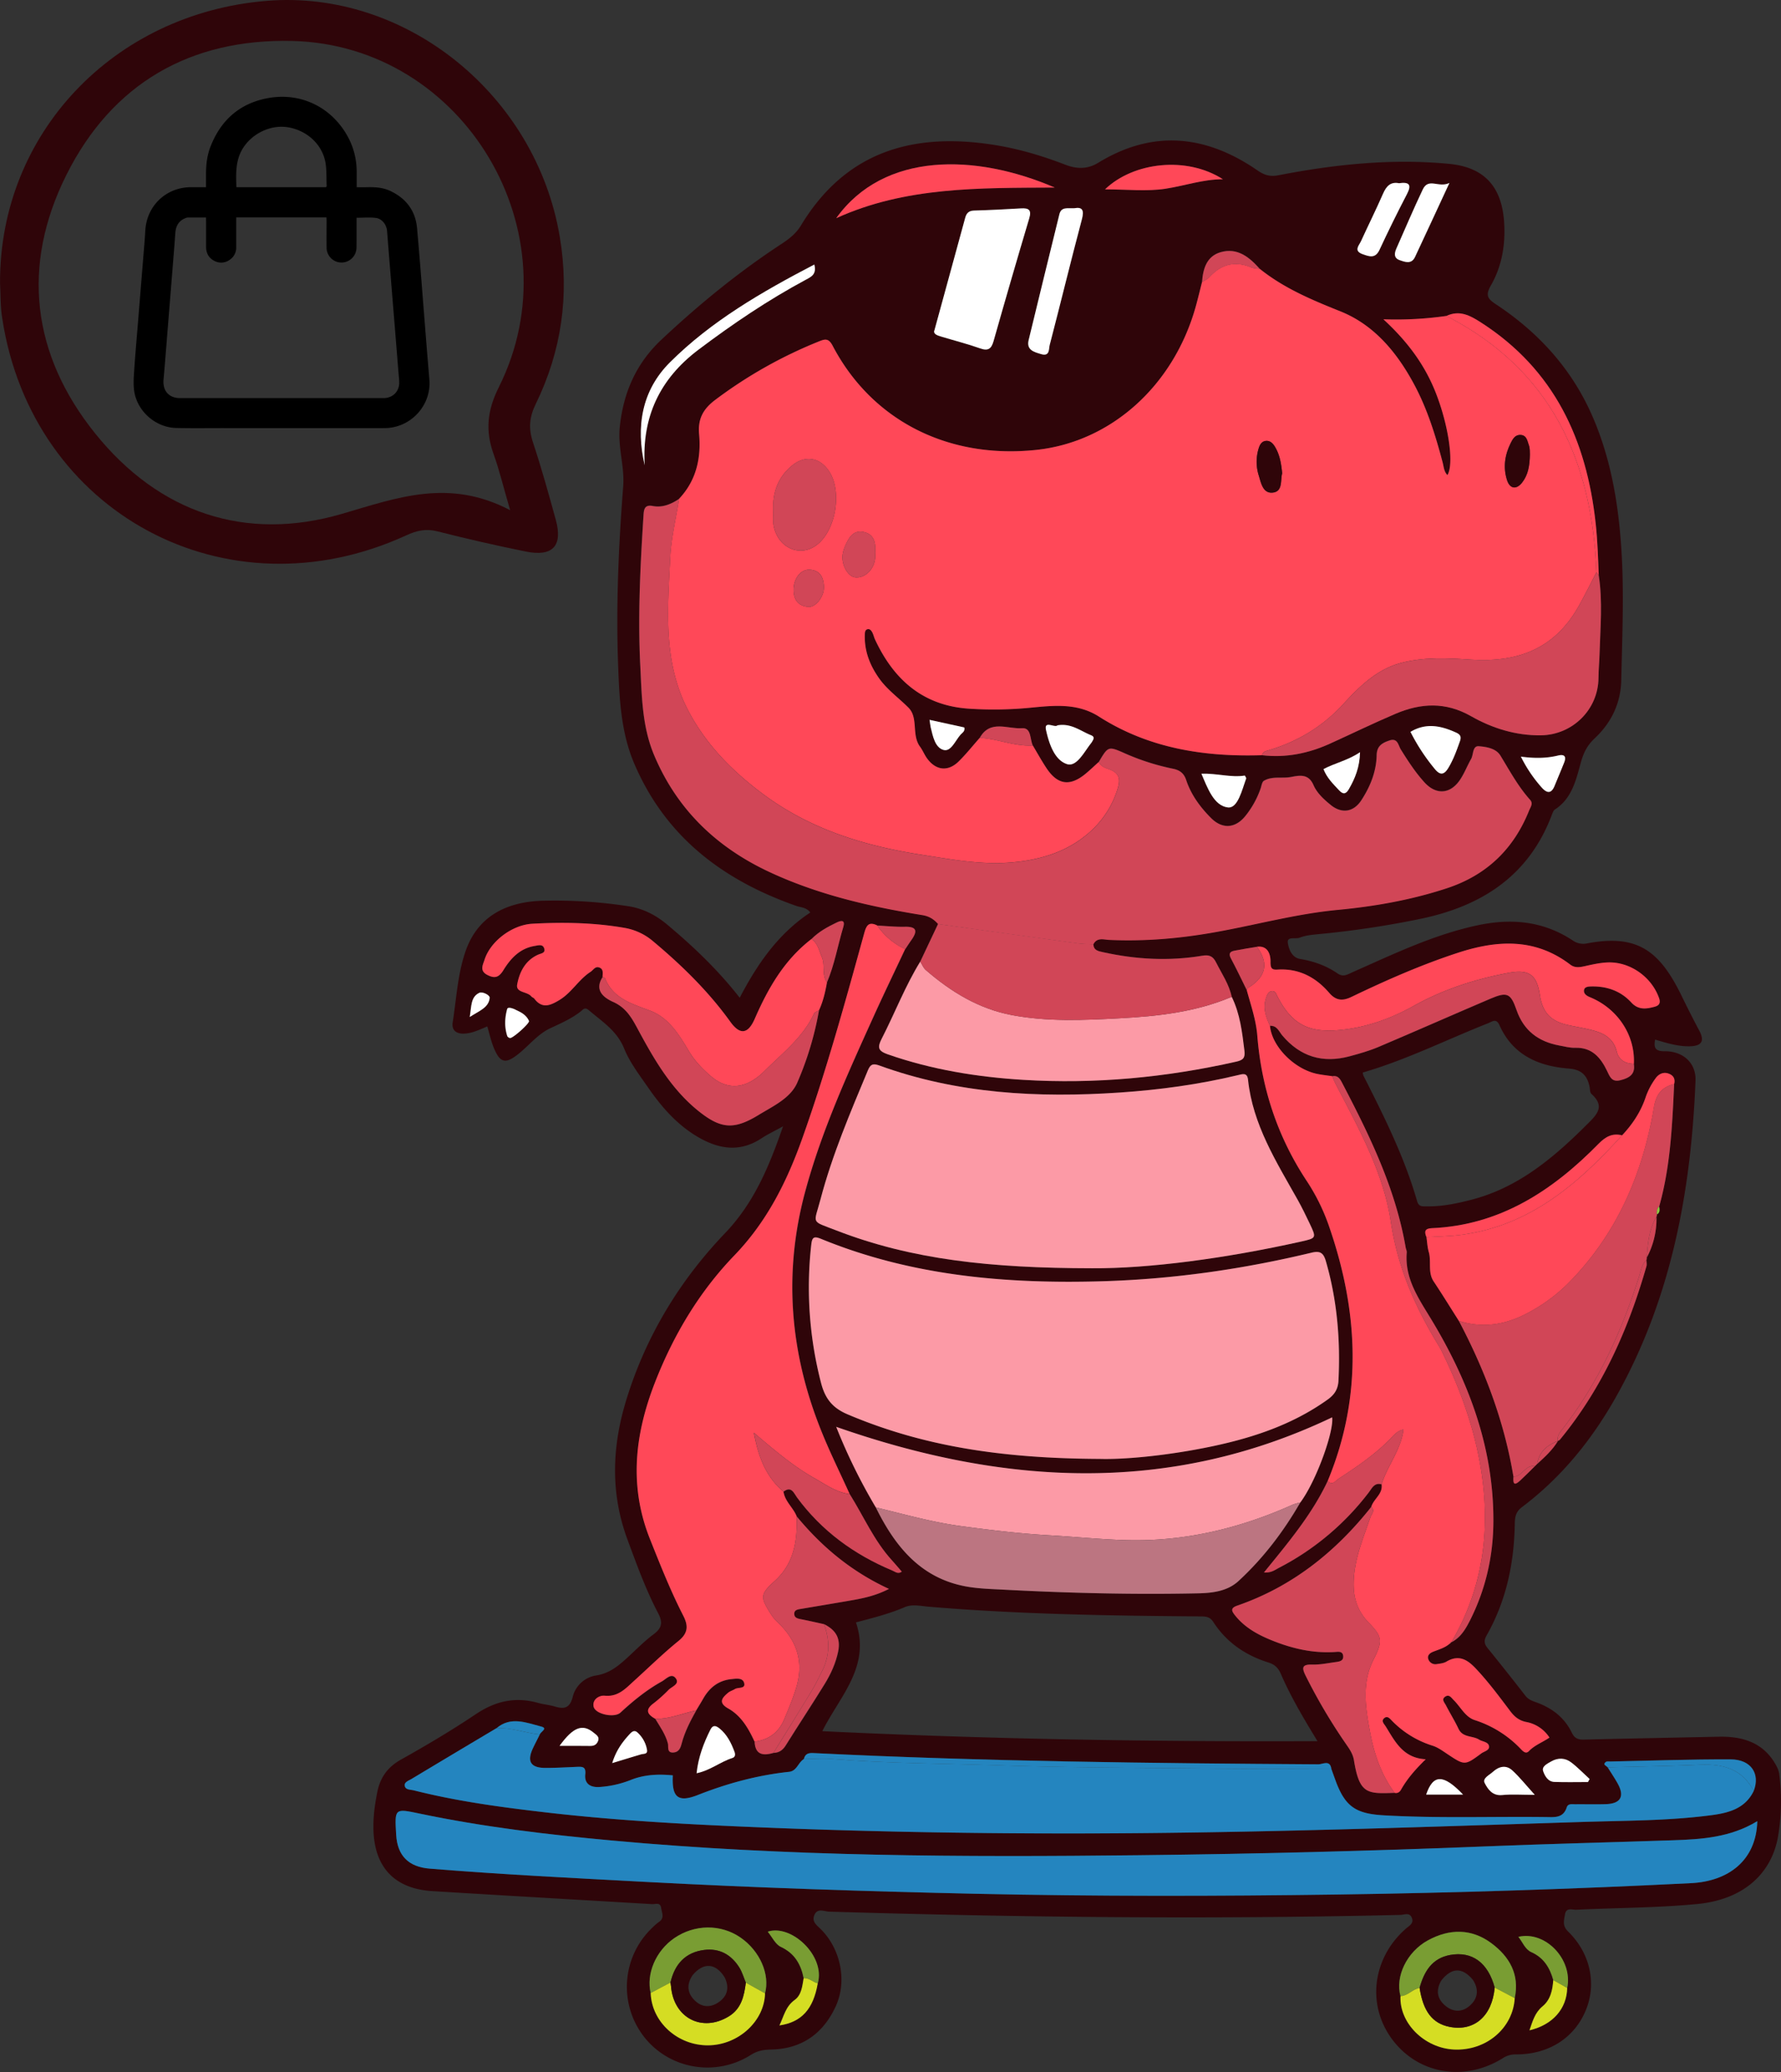 <svg id="Layer_1" data-name="Layer 1" xmlns="http://www.w3.org/2000/svg" viewBox="0 0 1640.19 1907.9"><rect x="0" y="0" width="1640.19" height="1907.9" fill="#333333" stroke="none"/><defs><style>.cls-1{fill:#2f0509;}.cls-2{fill:#ff4858;}.cls-3{fill:#d14657;}.cls-4{fill:#fc9aa6;}.cls-5{fill:#2485bf;}.cls-6{fill:#bc7581;}.cls-7{fill:#fff;}.cls-8{fill:#799d33;}.cls-9{fill:#d5dd23;}.cls-10{fill:#8cc53f;}.cls-11{fill:#72eafe;}</style></defs><path class="cls-1" d="M2391.22,2037.25c-1.4,7.37.05,10.78,8.64,10.71,17.27-.14,29.21,10.93,28.56,27.15-4.06,101.59-22.2,199.8-72.47,289.81-22.31,40-50.58,75.13-87.38,102.83-5.48,4.12-6.49,8.83-6.58,15-.56,36.41-7.82,71.25-26,103.22-2.54,4.49-2.29,7.55.84,11.41q17.68,21.83,34.9,44c2.64,3.41,6.08,4.72,9.72,6,14.56,5.18,26.22,13.95,33,28,2.48,5.14,5.68,6.55,11,6.43,41.4-1,82.8-1.8,124.21-2.66,22.46-.47,41.74,5.42,53.19,26.76a22.42,22.42,0,0,1,2.67,7.56,192.23,192.23,0,0,1-1.24,58.35c-5.85,32-30.1,57.18-74.54,61.41-36.89,3.5-74.12,3.45-111.19,5.23-3.65.17-9.24-2.45-10.33,4.32-.89,5.54-2.7,10.29,2.9,15.78,20.75,20.32,26.41,48.59,16,73.1-10.76,25.33-34.58,40.26-64.46,40a21,21,0,0,0-11.91,3.6c-35.18,21.84-77.61,14.57-101.47-17.16s-18.58-75,12.37-102.18c3.16-2.78,7.74-4.88,5.45-10.22-2.15-5-6.87-2.57-10.33-2.48-175.47,4.19-350.91,2.28-526.32-3-4.45-.13-10.54-3.56-13.41,2.91s2.28,9.68,6.12,13.55c18,18.22,24.08,47.37,13.54,70.52-11.49,25.22-31.26,39.4-59.5,40-6.75.15-12.55,1-18.58,4.83-32.64,20.79-75.57,13.2-98.81-16.92a74.94,74.94,0,0,1,7.9-100.11,49.13,49.13,0,0,1,6.19-5.37c5.38-3.62,2.52-8.38,1.95-12.76-.73-5.62-5.3-3.37-8.32-3.56-67.47-4-135-7.85-202.41-12-35.11-2.18-53.66-22.27-54.26-57.59-.2-11.39,1.34-22.55,3.58-33.67,2.67-13.31,9.41-22.9,21.75-29.81,23.45-13.14,46.66-26.88,69-41.87,18.16-12.21,36.7-16.26,57.63-10.27,4.86,1.38,10,1.72,14.85,3.18,8.68,2.62,14,1.84,16.72-8.79a26.38,26.38,0,0,1,21.4-19.72c12.61-1.9,21-9.14,29.56-17,7.75-7.14,15.2-14.73,23.6-21,7.67-5.74,8.58-10.89,4.09-19.42-11.41-21.74-19.73-44.83-28.26-67.87-16-43.29-14.15-86.31-.7-129.57,18-58,48.91-108.85,90.61-152.43,26.59-27.79,40.49-61.06,53.41-98.38-8,4.42-14.2,7.33-19.85,11.05-20.74,13.66-40.71,9.68-60.33-2.29-18.38-11.22-32.15-27.2-44.2-44.64-8-11.54-16.82-23-22-35.83-6.65-16.4-20.3-24.74-32.51-35.22-3.86-3.33-5.39-.43-7.64,1.31-8.42,6.51-18,10.75-27.6,15.19-11.77,5.45-19.82,16.06-29.86,24-11.41,9-16.46,8.34-22.23-5.45-2.68-6.39-4.13-13.3-6.17-20.08-7,2.88-13.62,6.27-21.26,6.61-7.37.32-11.72-3.2-10.59-10.36,3.54-22.52,4.69-46.06,12.43-67.11,11.59-31.51,38.41-44.24,71.35-44.91a444.19,444.19,0,0,1,78.25,5.12c13.3,2.09,25.1,8.11,35.53,16.87,24,20.12,46.59,41.54,66.77,67.36,16.28-31.18,35.42-58.94,65-78.48-3.5-4.78-8.55-4.61-12.61-6-67.37-23.53-120.37-63.28-149.35-130.74-12.48-29-13.83-59.89-15-90.62-2.09-55.1.42-110.13,4.65-165.09,1.4-18.3-5.08-36-3.14-54.67,3.29-31.66,15.06-58.51,38.36-80.37,34.52-32.39,71-62.23,110.66-88.21,6.92-4.53,13.39-9.59,17.72-16.77,41.94-69.53,105.37-86.54,180.82-73.88,21.55,3.61,42.4,9.94,62.78,17.78,10.39,4,20.26,4.34,30.22-1.76,50.42-30.87,99.35-25.68,146.71,7,6.18,4.26,11.47,6,19.21,4.49,51.95-10.08,104.36-15.59,157.28-10.52,32.26,3.09,48.36,20.81,50.63,53.29,1.44,20.71-1.93,40.89-12.2,58.72-5.59,9.71-2.25,12.67,5,17.51,39,25.82,69.45,59.29,88.31,102.35,16.94,38.64,24,79.66,26.8,121.55,2.75,40.64.86,81.24,0,121.87-.46,21.57-9.27,39.44-24.58,53.79-7,6.53-10.33,13.63-12.77,22.57-4.38,16-8.2,32.76-23.75,42.84-1.42.92-2.16,3.14-2.83,4.91-20.87,55.45-63.52,83.46-119.3,95.43a857.54,857.54,0,0,1-94.69,14.35c-6.18.62-12.63,1.12-18.29,3.36-3.77,1.49-11.81-1.55-10.87,4.79.86,5.74,3.72,13.54,11.36,14.8,12.47,2.06,24,6.15,34.35,13.28,5.44,3.76,9.35.92,13.91-1.1,37.67-16.66,74.79-34.67,115.54-43.27,31.13-6.58,60.46-3.75,87.44,14.19a16.6,16.6,0,0,0,13.23,2.49c45.35-8.43,66.18,5.93,86.79,48.3q7.9,16.25,16.34,32.16c5,9.45,2.25,14-8.33,14.33C2412.42,2043.73,2402,2040.41,2391.22,2037.25Zm-89.5,369.56-.21.07a6.87,6.87,0,0,0,2-1.16c38.83-47.14,63.11-101.56,79.76-159.77.51-1.78,0-3.84,0-5.77a4.85,4.85,0,0,0,.23-2.07,75.71,75.71,0,0,0,9-37.72,4.35,4.35,0,0,0,.39-2.13c3.06-1.76,2.58-4.54,2.1-7.32,10.4-36.88,12-74.83,13.79-112.77,1.32-5.18-1.15-8.42-5.77-9.83s-8.74.93-11.26,4.45a65,65,0,0,0-9.18,17.41c-4.44,13.38-12.09,24.94-21.74,35.19-9-2.22-15.23,1.23-21.78,7.9-42.33,43.1-90.66,74.89-153.48,77.6-6.58.28-7,3.27-4.92,8.25.68,4.59.87,9.33,2.16,13.75,2.57,8.88-1.11,18.65,4.53,27.11,7.94,11.92,15.44,24.13,23.14,36.22,23.93,45.3,41.86,92.71,50.29,143.45-.27,4.86-.32,9.59,6,3.79,4.71-4.32,9.16-8.9,13.73-13.37l2.15-2.14C2289.7,2421.55,2296.76,2415.13,2301.72,2406.81Zm-4.3,496.43c-.66,9.16-2.5,18.14-9.89,24.22-7.07,5.83-9.1,13.6-12,22.06,21.43-5,34.41-20,34.74-39,5.41-26-19.85-52.93-45-47.08,4,5,6.12,11.47,12,14.12C2288.68,2882.66,2294.28,2891.88,2297.42,2903.24Zm-690.35-1.75c-1.25,7.32-2,15.55-8.22,20-8.38,6-10,14.95-14.08,23.49,20.44-3,31.24-15.1,35.31-38.8,7.11-25.07-24.25-54.7-46.11-47.51,4.08,4.94,7,11.63,12.06,14C1598.8,2878.65,1604.53,2888.63,1607.07,2901.49Zm-35.56,14c4.62-17.51-4.67-38.83-22.29-51.18-18.22-12.77-42.66-12.59-61.46.45-16.81,11.66-25.79,32.66-21.58,50.42.91,26.72,24.85,48.45,53.09,48.18C1546.94,2963,1571,2941,1571.51,2915.44Zm690.42,4.32c4.63-21.84-4.87-38.17-21.46-50.51-18.42-13.71-38.69-13.45-58.39-2.72s-30.39,33.58-25.35,51.42c-1.19,24.78,21.9,47.86,49.22,49.18C2235.51,2968.56,2260.38,2947.52,2261.93,2919.76Zm-59.14-327.85.72.31c8.53-4.29,13.08-12,17.15-20.08,14.54-28.71,21.47-59.37,21.6-91.38.26-68.08-22.87-129.28-57.58-186.5-11.62-19.15-24.18-37.24-22.21-61.05.12-1.48-.71-3-1-4.56-9.4-54.61-33.41-103.56-58.75-152-2-3.87-4.12-6.57-8.87-5.66-4.6-.69-9.23-1.17-13.78-2.09-21.25-4.28-42-25.43-43.6-44.32,6.4-.49,8.34,5.14,11.4,8.78,16.6,19.69,37.32,25.84,61.91,19.27,9-2.41,18.06-5,26.62-8.59,34.42-14.58,68.6-29.72,103-44.38,15.51-6.62,18.82-5.28,24.24,10.32,6.59,19,20,29.06,39.16,32.65,5,.93,10,2.3,15,2.15,15.37-.46,23.3,9.05,29.13,21.13,2.7,5.57,4.43,10.74,12.48,8.7s13.84-5.43,12.25-15.08c1.28-26.26-14.9-50.89-40.48-61.33-3.14-1.28-5.89-3.09-5.43-6.41s3.93-3.39,6.67-3.46c14.38-.32,27.1,4.11,36.89,14.77,6.5,7.08,13.81,6,21.5,3.91,3.7-1,5.73-3,4.1-7.78-6.76-19.62-26.88-34-47.81-33-6.94.33-13.88,1.92-20.71,3.44-4.75,1-9.1,1.75-13.34-1.48-32.3-24.61-67.28-22.7-103.53-10.83-33.73,11-66.09,25.29-98,40.62-8.27,4-14.32,3.37-20.51-3.83-12.31-14.31-27.75-22.48-47.24-21.38-4.94.27-6.84-.38-6.73-7.1.1-5.66-1.76-15.31-12.53-13.89-6.87,1.17-13.76,2.28-20.62,3.54-4.44.82-5.66,2.84-3.28,7.28,5.1,9.54,9.71,19.34,14.52,29,3.77,13.85,8.56,27.46,9.72,41.91,3.87,48.27,18.49,92.81,45.25,133.43a185.83,185.83,0,0,1,20.31,40.67c27.52,78.67,31.9,157.36-.69,235.9-14.54,31-36.56,57-58.75,84.38,6.73.52,10.16-2.37,13.83-4.28a245.49,245.49,0,0,0,82.73-69.47c3-3.89,5.15-9.24,11.78-7.38,1.29,8.95-7.39,13.32-9.5,20.71-32.89,41.49-72.85,73.45-123.39,90.93-6.81,2.36-5,5.24-1.89,9.19,9.63,12,22.79,18.64,36.72,24,17.62,6.8,35.76,10.7,54.82,9.55,3.16-.2,7.79-1.2,7.9,4.21.08,4.1-3.67,4.62-6.71,5-7.33,1-14.71,2.56-22,2.35-9.61-.28-9.35,3.2-5.89,10.22a512,512,0,0,0,38.16,64.32c2.84,4.12,5.46,8.18,6.34,13.55,5.06,31.09,12.1,31,37.49,30,2.69.55,4.59-.68,5.84-2.87,5.59-9.86,12.86-18.4,22.8-28.07-21-1.19-28.25-16.4-36.79-30.13-1.49-2.4-4.82-5.22-1.12-8,2.85-2.11,5.11.93,6.87,2.72a89,89,0,0,0,37.33,22.89c4.72,1.48,9,4.61,13.21,7.41,16.37,10.89,16.38,11,31.68-.28,2.63-1.94,7.65-2.82,7.11-6.59-.61-4.21-6-4.17-9.24-6.17-6-3.76-15-1.61-18.88-9.94-3.48-7.39-7.86-14.35-11.58-21.63-1.27-2.48-4.52-5.56-.47-8.07,3.54-2.2,5.48,1.16,7.66,3.32,6.33,6.27,10.58,15.49,19.24,18.35a101.15,101.15,0,0,1,42.16,26.27c2.08,2.17,4.88,5.43,7.84,2.34,5.36-5.59,12.68-8.14,18.92-12.48a32.45,32.45,0,0,0-21.42-14.36c-6.72-1.35-10.89-4.93-14.82-10.15-9.14-12.13-18.23-24.38-28.41-35.61-7.79-8.59-16.35-18.09-30.29-9.78-2.55,1.52-5.95,1.79-9,2.28a6.86,6.86,0,0,1-7.5-4.25c-1.42-3.43.92-5.79,4.18-7.1,5.4-2.18,11.15-3.66,15.63-7.72C2203,2593,2203.12,2592.52,2202.79,2591.91Zm-577-16.42c-6.81-1.49-13.61-3.07-20.45-4.42-3.14-.63-6.72-1-6.89-4.87-.19-4.16,3.65-4.33,6.68-4.85,13.79-2.35,27.59-4.65,41.37-7,12.73-2.19,25.5-4.28,39.15-11.34-34.84-16.06-62-38.91-85-66.81-3.18-8-10.81-13.65-12.12-22.67,7.2-5.53,9.44,1.21,12.42,5.26,22.77,30.94,52.64,52.59,87.8,67.32,2.55,1.06,5.15,3.68,8.71,1-3.11-3.58-6.07-7.15-9.19-10.57-16.4-18-26-40.42-38.72-60.75-9-19.86-18.68-39.41-26.73-59.63-28.27-71-34.31-143.69-14.52-217.8,15-56.29,39.21-109.16,63.13-162,9.46-20.92,19.46-41.59,29.22-62.38,1.91-2.85,3.77-5.74,5.75-8.56,5.49-7.85,5.25-12.35-6.11-12.08-8.44.2-16.92-.71-25.38-1.12-7.29-3.52-9.77-.75-11.86,6.79-17.55,63.4-35,126.84-57,188.91-14.26,40.09-32.57,76.88-62.71,108.15-32.16,33.36-55.89,73-72.86,116.36-18.64,47.59-24.51,95.44-4.9,144.65,9.53,23.92,19,47.82,30.73,70.73,4.77,9.32,4.47,16.06-4.39,23.24-14.23,11.54-27.35,24.44-40.95,36.75-7.72,7-14.59,14.88-27,13.66-5.1-.5-11.56,3.39-10.24,10,1.43,7.1,19.15,10.68,24.66,5.61,11.81-10.87,24.19-21,38.25-28.8,3.87-2.15,8.93-8.26,12.88-2.64,3.62,5.16-3.69,7.41-6.73,10.43a128.61,128.61,0,0,1-13.93,12.5c-8.13,6-5.47,10.21,1.65,14.16,4.37,7.28,9.33,14.17,11.6,22.65.79,2.92-1.34,9,5.31,8.34,4.59-.43,6.2-3.77,7.27-7.88,2.84-11,8-21,13.5-30.79,2.17-3.64,4.4-7.24,6.5-10.91,5.75-10.07,13.89-16.65,25.74-17.91,4.62-.49,10.76-1.46,12,3.78s-5.64,3.5-8.62,5.37c-2,1.23-4.37,1.86-6.12,3.31-5.75,4.78-9.46,9.2.12,14.61,12,6.78,18.57,18.41,24.19,30.53.63,12.23,8,13,17.42,10.24,5.1-.11,8.53-2.5,11.29-6.91,11.77-18.83,24-37.36,35.68-56.26,5.74-9.29,10.32-19.27,12.56-30.09C1641.28,2589,1637.09,2581,1625.81,2575.49ZM2339.3,1609.7c-.62-15.94-1.09-31.86-2.83-47.77-8.37-76.92-38-141.4-105.33-184.79-10.31-6.64-19.91-11.89-32.14-6.21A324.41,324.41,0,0,1,2141,1374c22.31,20.55,37.79,41.62,47.76,66.47,12.14,30.25,17.58,66.52,11.22,77-3.26-3.31-3.37-7.72-4.43-11.75-6.5-24.53-13.93-48.74-25.95-71.24-15.83-29.62-36.91-55.31-68.37-67.86-26.28-10.48-51.8-21.21-74-39-9.61-10.9-20.69-19.92-36.12-15.46-12.92,3.73-16.28,15.32-17.12,27.56-1.94,7.56-3.73,15.15-5.83,22.66-20.37,72.8-78,124.55-146.73,131.88-81.23,8.65-151.46-27-187.61-95.85-3.66-7-6.79-6.38-12.48-4.09a417.11,417.11,0,0,0-95.52,53.79c-11.14,8.37-16.22,17.47-15,31.61,2,22-2.53,42.7-18.41,59.53-7.34,4.9-15.22,8.29-24.2,6.54-7.49-1.45-8.34,2.58-8.71,8.46-2.89,46-5.25,91.91-3,138,1.41,28.06,1.59,56.27,12.73,82.8,21.13,50.32,57.74,85.27,106.84,108,44.64,20.71,92,31.61,140.22,39.41a23,23,0,0,1,14.49,8.24l-16.38,34.64c-13.92,22.6-23.39,47.41-35.46,70.92-4.2,8.19-3.49,11.35,5.67,14.54,40.42,14.07,82.07,20.84,124.61,23.45,66.24,4.05,131.55-2.16,196.2-16.76,6.34-1.43,8.32-3.57,7.53-10-2.1-17-4-34-11.72-49.7-2.45-11.6-9.16-21.23-14.37-31.59-2.92-5.79-6.24-7.34-12.84-6.23-30.63,5.11-61.12,3.43-91.41-3.29-4.38-1-8.53-1.62-8.8-7.29,3.35-6.64,9.47-4.3,14.57-4.07,32.89,1.51,65.34-1.33,97.78-7.14,37.56-6.72,74.44-16.89,112.64-20.5,34.17-3.23,68-9.2,100.76-20,36.47-12,61.37-36.1,75.54-71.55,1.23-3.09,4-6.36.92-9.78-11.05-12.31-18.79-26.78-27.36-40.76-4.1-6.69-12.78-8-19.73-8.61-6.13-.56-4.91,7.63-7.26,11.75-3.66,6.42-6.3,13.49-10.46,19.54-8.89,12.93-21.86,13.62-32.42,2.06-8.45-9.26-15.23-19.76-21.86-30.38-2.37-3.79-2.77-10.83-10.39-8.28-6.56,2.2-11.66,4.91-11.84,13.56-.32,15.17-5.92,29-14.16,41.59-7.12,10.89-18,12.45-28.05,4.32-6.41-5.19-12.78-11-16-18.45-4.59-10.55-12.82-8.88-20.55-7.4-8.38,1.6-17.38-1-25.06,3.51-1.86,1.1-2.22,4.82-3.15,7.37a84.42,84.42,0,0,1-14.24,25.42c-9.22,11.12-21,11.79-31.29,1.53-10-10-18.41-21.41-22.93-35-2.17-6.52-6.1-9.2-12.34-10.45a216.23,216.23,0,0,1-44.48-14.29c-15-6.57-15-6.51-23.71,8.2-4,3.63-8,7.4-12.13,10.86-14.33,11.84-25.67,10.26-35.94-5.2-4.49-6.77-8.42-13.92-12.6-20.89-2.82-5.78-1.16-16.54-10-15.88-13.15,1-29.33-8.26-38.89,8.89-6.46,7.3-12.54,15-19.48,21.8-9.72,9.52-20.84,8.29-28.92-2.69-2.53-3.43-4.1-7.57-6.63-11-8-10.8-1.31-26.45-10.53-35.78-9-9.08-19.66-16.52-27.18-27.19-8.56-12.13-13.68-25.31-13.1-40.37.07-1.93.16-4.2,2.47-4.76s3.57,1.31,4.44,3c1.08,2.06,1.55,4.43,2.53,6.54,17.24,36.93,44.15,60.83,86.46,63.61a347.64,347.64,0,0,0,56.16-.84c21.76-2.1,43.57-4.62,63.61,8.16,45.86,29.28,96.89,37.17,150.12,35.53,21.92,2.55,42.71-1.64,62.63-10.66,20.17-9.14,40.08-18.86,60.44-27.52,23.31-9.91,46-11.11,69.5,2.26,19.52,11.1,41.16,17.91,64.44,17.58,29-.42,52.66-23.73,52.88-52.81.05-7.4.76-14.8,1-22.2C2340.75,1657.93,2343,1633.78,2339.3,1609.7Zm-917.43,370.08c-8,12.41,1.68,19.16,9.85,22.83,11.92,5.34,17.1,14.75,22.68,25.11,15,27.85,30.79,55.31,56.06,75.5,20.61,16.48,32.7,17.12,55.19,3.39,13.28-8.12,29.13-15.3,35.44-29.49a293.71,293.71,0,0,0,20.13-66.86c3.79-8.19,5.79-16.89,7.34-25.71,7-16.38,9.92-33.94,15-50.88,2.1-7-2.1-6.14-6.16-4.19-8.36,4-16.51,8.44-23.11,15.18-24.94,19.11-39.94,45.24-52.22,73.41-6.22,14.26-13.59,15.17-22.52,2.76-20.21-28.08-44.7-52-71.1-74.09a54.64,54.64,0,0,0-26.12-12.3c-28.2-4.93-56.59-5.41-85.09-3.85-18.39,1-38.6,15.9-44.09,33.3-1.48,4.68-4.76,10.08,2.73,13.89,7,3.58,10.73,2,14.8-4.6,6.62-10.78,15.15-19.92,28.67-22.14,3.4-.56,7.69-2,8.89,2.6,1,4-3.06,4.22-5.91,5.52-11.66,5.3-17,16-19.07,27.42-1.4,7.69,9.28,6.29,13,10.91.7.88,2.11,1.21,2.78,2.09,7.36,9.7,15,6.2,23.3,1.14,11.19-6.82,17.57-18.76,28.47-25.82,2.51-1.62,4.23-5.26,7.83-4.1C1423.13,1972.27,1421.85,1976.38,1421.87,1979.78Zm642.57,483.75c14.79-19.81,31.09-65.61,29.37-78.46-150.46,71.8-302.64,62.66-456.76,8.75a520.75,520.75,0,0,0,36.48,74.19c18,36.45,42,66,85,73.11,10.72,1.77,21.71,2.05,32.6,2.63,59.68,3.14,119.4,4.66,179.15,3.38,13.2-.28,27-1.86,37.33-11.35C2030.36,2514.79,2049,2490.35,2064.44,2463.53ZM1324.3,2671.24q-39.1,23.34-78.19,46.72c-2.59,1.55-6.79,2.87-6.43,6.1.47,4.18,5.21,3.68,8.43,4.49,40.15,10.16,81.13,15.6,122.13,20.35,66.33,7.67,133,11.13,199.7,13.82,132.76,5.37,265.6,6.54,398.41,4.59,118.72-1.75,237.41-5.95,356.1-9.69,39.39-1.24,78.91-1,118.08-6.15,15.9-2.08,31.48-5.81,39.49-22.35,6.14-15.86-2.41-29-21.07-29.09-36.89-.15-73.79,1.19-110.68,1.93-1.55,0-3.6-.34-4.55.49-3.1,2.68.79,3.37,1.78,4.91,3.07,4.93,6.34,9.75,9.17,14.82,6.61,11.82,2.86,18.6-10.68,19.07-9.35.33-18.71,0-28.06.12-3,0-6.93-.91-8.14,2.85-3.27,10.12-11.41,9-19.2,8.93-49.81-.6-99.62,1.29-149.43-1.61-25.28-1.48-35.32-7.72-44.16-31.71-1.33-3.61-2.61-7.24-3.92-10.87-1.07-8.9-8-4.41-11.86-4.43-154.34-1-308.66-2.69-462.84-10.25-4.85-.24-9.63-.92-11.1,5.45-5.31,3.06-6.39,11-13.72,11.77-29,3.09-56.66,10.58-84,21.34-18.71,7.37-24,1.63-23-18.1-13.26-1.31-26.25-.78-38.85,4.29a95,95,0,0,1-28.35,6.42c-8.25.63-14.37-2.64-13.42-11.73.7-6.76-2.45-7-7.23-6.82-9.74.38-19.48.94-29.22,1-13.85,0-17.54-5.89-11.67-18.29,2-4.21,4.15-8.33,6.23-12.5.58-2.54,8-5.64,1.18-7.35C1351.75,2666.32,1337.51,2660.08,1324.3,2671.24Zm555.44-247.9c22.06.68,58.94-2.8,95.44-9.92,40.83-8,80.13-20.12,114.55-44.77,6.19-4.44,9.5-9.48,9.89-17.34,1.85-37.33-1.16-74-11.62-110.09-2.26-7.78-5.44-9.63-13.14-7.78-63.14,15.18-127.14,24.36-192.11,26.31-88.89,2.67-176.28-4.81-259.59-39-7.15-2.93-8.35-1.1-9.11,5.79a350.58,350.58,0,0,0,9,126.59c3.75,14.71,10.59,23.3,24.58,29.22C1717.05,2411.78,1789.72,2422.93,1879.74,2423.34Zm-7-175.54c52.11.32,122.78-9,192.7-24.65,13.93-3.12,14-3.27,7.62-16.66-3.51-7.39-7.08-14.77-11.09-21.89-19.67-35-41.3-69.11-45.64-110.4-.72-6.91-5.08-5.25-9.4-4.22-35.73,8.57-72,13.52-108.64,16-75.43,5.1-149.81,1.19-221.65-24.95-6.08-2.21-8.22-.67-10.42,4.58-16.22,38.89-32.77,77.69-43.56,118.51-6.25,23.65-9.49,19.52,14.43,28.8C1706.54,2239.88,1779.19,2247.66,1872.72,2247.8Zm612.61,509.1c-24.84,15.08-51.31,16.71-77.88,17.61-57.38,1.94-114.79,3.27-172.15,5.63q-159.84,6.57-319.78,8.12c-161.69,1.82-323.4,1.31-484.67-13.51-59.48-5.46-118.7-12.52-177.21-24.77-23.33-4.89-23.29-5.07-21.84,19.45,1.13,19.31,11.39,29.59,30.79,31.17,66.18,5.4,132.49,8.67,198.78,12.22,101.43,5.42,202.94,8.71,304.47,10.95,111,2.44,221.9,2.24,332.87.68q162.91-2.29,325.61-10.47C2458.52,2812.27,2484.34,2793.3,2485.33,2756.9Zm-405.06-73.67c-13.07-21.38-24.71-41.08-33.81-62.09-2.35-5.41-5.67-8.55-11.39-10.34-21.13-6.59-38.63-18.57-50.76-37.32-3.19-4.93-7-5.08-11.81-5.11-83.56-.65-167.09-1.93-250.43-8.95-7.26-.61-15-2.56-22,.45-14.68,6.3-30.11,10.09-44.87,14,13.74,40.64-14.76,67.81-31,100.17C1776,2681.33,1926.91,2683.9,2080.27,2683.23ZM2122,2067.56a10.61,10.61,0,0,0,.48,2.66c19,37.49,37.85,75.07,49.51,115.68,1.59,5.55,5,4.87,8.85,4.92,14.17.2,27.93-2.66,41.52-6.2,43.18-11.23,75.61-38.81,106.31-69.39,9.12-9.08,16.69-16.5,3.86-28-1.43-1.27-1.21-4.4-1.7-6.68-2.17-10.33-7.45-15.74-19-16.62-27.9-2.12-51.64-12.41-63.9-39.86-3-6.71-6.56-3.48-10.24-2C2199.1,2037.32,2161.92,2056,2122,2067.56ZM1727.55,1384c-1.49,3.51,2.44,4.87,6.35,6,11.93,3.61,24,6.68,35.77,10.83,7.5,2.65,10.31.22,12.31-6.81q16.08-56.54,32.8-112.87c2.39-8-.43-9.72-7.58-9.3-14.4.84-28.81,1.58-43.23,2-4.82.14-7,2.41-8.11,6.63C1746.64,1314.3,1737.37,1348.09,1727.55,1384Zm-90.49-103.06c63.7-29,131.54-27.81,201.26-28.21C1765.36,1221.32,1681,1219.56,1637.06,1280.91Zm219.39-9.19c-6.38.36-12.11-1.59-13.88,5.63-9.43,38.6-19,77.17-28.3,115.81-2.21,9.22,5,11,11.56,12.92,8.08,2.42,6.92-4.91,7.84-8.41,10-38.48,19.38-77.13,29.6-115.56C1865.67,1273.12,1863.52,1270.5,1856.45,1271.72Zm-239.55,51.86c-48.49,25.27-94.91,52.08-133,90.14-25.95,25.92-31.42,59.29-23.19,94.72-2.58-44.35,13.72-79.47,49.53-106.45,31.57-23.8,64.16-45.81,99-64.5C1614.12,1334.84,1619.19,1332.57,1616.9,1323.58Zm376.27-78.53c-33.31-21.46-82.45-15.88-108.55,9.3,20.11,0,38.32,2.09,55.81-.59S1975,1245.1,1993.17,1245.05Zm208.62,3.41c-10,4.83-19.24-5.14-24.52,5.94-8.56,18-16.31,36.32-24.37,54.52-1.93,4.37-2.4,8.73,3.09,10.63,5.08,1.77,10.89,4,14.15-3C2180.22,1295.08,2190.15,1273.54,2201.79,1248.46Zm-46.41.25c-7.81-1.55-11.73,2.72-14.76,9.65-6.41,14.66-13.56,29-20.21,43.55-1.86,4.09-7.15,9,1.41,12.06,6.08,2.18,11.68,4.44,15.59-4q12.08-25.92,25.28-51.32C2167.34,1249.78,2164.46,1247.42,2155.38,1248.71Zm10.54,505.18a181.47,181.47,0,0,0,22.32,34.07c4.76,5.87,8.48,5.85,12.46-.7,4.7-7.73,7.72-16.14,10.72-24.58,1.33-3.75,1-6.09-3.49-8.14C2194,1748.19,2180.27,1745.31,2165.92,1753.89Zm-325.14-6c-2.36,2.59-12.53-5-10.51,4.24,2.69,12.21,7.68,27.67,19.28,31.41,9.07,2.93,15.9-11.39,22.42-19.48a16.11,16.11,0,0,0,1.23-2c1.43-2.39,1.5-3.93-1.69-5.2C1861.89,1753,1853.4,1745.7,1840.78,1747.88Zm-332.3,964.9c12.61-2.6,21.83-10.5,32.92-14,2.87-.91,2.83-3.49,1.94-5.85-3-8.09-6.79-15.71-13.72-21.35-3.3-2.69-6.13-3.48-8.38,1C1515,2685.09,1510,2698,1508.48,2712.78Zm464.9-920.39c5.75,13.48,11.56,29.6,24.45,31.08,9.16,1.06,13-16.22,16.85-26.7.16-.45-.55-1.21-1.26-2.64C2000.69,1796.18,1987.9,1792,1973.38,1792.39Zm294.22-15.69a128.18,128.18,0,0,0,19.08,28.35c4.5,5.1,8.75,6.43,11.92-1.32,2.93-7.14,5.93-14.25,8.8-21.41,2.26-5.63.53-8.08-5.63-6.6C2291.14,1778.27,2280.38,1778.4,2267.6,1776.7Zm12.8,956c-8.24-9.08-14-16.38-20.75-22.57-5.78-5.29-12.39-3.62-17.85,1.39-3.25,3-9.86,5.87-7.52,10.35,2.93,5.64,7.09,11.91,16.07,11C2259.17,2732,2268.14,2732.66,2280.4,2732.66Zm-194.59-944.49c3.09,8.09,8.93,13.72,14.47,19.63,3.79,4,6.35,3.23,8.87-1.11,5.87-10.07,10-20.62,10.3-34.08C2108.41,1780.12,2096.53,1782.52,2085.81,1788.17Zm243.55,932.71,1.59-2.81c-5.58-5.09-10.84-10.59-16.81-15.18-5.66-4.35-12.22-4.63-18.62-1-3.64,2.09-8.87,4.54-7.37,8.94,1.44,4.22,4.36,9.7,10.25,9.91C2308.71,2721.15,2319,2720.88,2329.36,2720.88ZM1723,1742.81c.48,3.06.64,4.93,1.08,6.73,2,8.31,3.9,19,12,21.07,6.73,1.74,10.72-8.6,15.47-14,1.59-1.82,4.51-3.23,3.51-6.75Zm-292.25,960.64c10.4-3.17,18.46-5.66,26.54-8.1,2.38-.71,6.15.08,5.45-4.18a27.66,27.66,0,0,0-8.83-16c-2.75-2.54-5-.68-7,1.39C1440.2,2683.9,1434.35,2691.77,1430.77,2703.45Zm-48.51-15.87c10.59,0,19.38-.1,28.16.06,3.52.06,5.89-1.1,7.26-4.41,1.62-3.95-1.35-5.59-3.65-7.53C1403.69,2667,1395.09,2669.87,1382.26,2687.58Zm-41.13-678.18c-4.76-2-6.72-1.68-7.12-.24-2.25,8.31-2.56,16.72.18,25a3.5,3.5,0,0,0,2.58,1.63c2.66.23,18.25-13.72,17.37-15.71C1351.08,2013.16,1344.08,2011.1,1341.13,2009.4Zm873.23,723c-18.23-19.16-27.6-18.81-34,0Zm-914.79-716c8.89-5.82,17.42-8.51,18.37-17.59.27-2.61-6.68-6-9.55-4.68C1300.34,1998,1301.22,2006.48,1299.57,2016.44Z" transform="translate(-866.96 -1080)"/><path class="cls-1" d="M867,1340.29c-.47-137,104.31-247.92,245.5-259.51,128.11-10.52,248.13,86.45,270,217.38q13.48,80.83-22.2,153.92c-6,12.24-6.68,22.71-2.48,35.35,7.8,23.49,14.44,47.39,21,71.27s-2.83,34.15-27.47,29.17q-41-8.28-81.56-18.61c-10.59-2.72-19.14-.7-28.7,3.69-165.5,76-344.87-20.45-372.12-200.13C867.22,1362.13,867.55,1351.14,867,1340.29Zm469.76,209.44c-6.47-22.21-10-37.09-15.15-51.37-7.77-21.55-6.11-40.15,4.69-61.74,71.1-142.09-31.82-315.09-190.09-318.9-93.85-2.27-166,39.09-208.17,123.46-41.72,83.57-31.73,165.5,26.62,238,58.72,73,138.46,99.94,227.32,73.94C1233.18,1538.16,1280.3,1520.3,1336.72,1549.73Z" transform="translate(-866.96 -1080)"/><path class="cls-2" d="M1818.12,1766.43c4.18,7,8.11,14.12,12.6,20.89,10.27,15.46,21.61,17,35.94,5.2,4.18-3.46,8.1-7.23,12.13-10.86,1.94,3.85,5.77,5.38,9.34,6.59,10.44,3.53,10.78,10,7.67,19.33a87.35,87.35,0,0,1-21.09,34.62c-21.2,21.19-48.08,29.58-77.06,31.94-27.38,2.23-54.3-2.8-81.23-7-52.59-8.1-102.3-23.12-146-55.43-28.34-21-52.39-45.07-69.08-76.34-24.1-45.14-19.5-93.79-17.15-142,.89-18.13,5.35-36.09,8.19-54.13,15.88-16.83,20.36-37.49,18.41-59.53-1.26-14.14,3.82-23.24,15-31.61a417.11,417.11,0,0,1,95.52-53.79c5.69-2.29,8.82-2.88,12.48,4.09,36.15,68.88,106.38,104.5,187.61,95.85,68.75-7.33,126.36-59.08,146.73-131.88,2.1-7.51,3.89-15.1,5.83-22.66,2.23-1.44,4.88-2.5,6.61-4.4,10.89-12,23.56-15.43,38.74-9.11,2.41,1,5.25,1,7.89,1.41,22.17,17.75,47.69,28.48,74,39,31.46,12.55,52.54,38.24,68.37,67.86,12,22.5,19.45,46.71,25.95,71.24,1.06,4,1.17,8.44,4.43,11.75,6.36-10.5.92-46.77-11.22-77-10-24.85-25.45-45.92-47.76-66.47a325.06,325.06,0,0,0,58-3.08c96.06,49.37,134.2,132.68,138.23,236-5.35,10.27-10.46,20.68-16.11,30.78-22.9,41-57.71,52.33-99.72,49.65-20.93-1.34-42-2.47-62.79,2.69-23.22,5.77-39.33,21.73-54.66,38.38-19,20.67-42,34.53-68.71,42.41-2.75.81-5.31,1.33-6,4.58-53.23,1.64-104.26-6.25-150.12-35.53-20-12.78-41.85-10.26-63.61-8.16a347.64,347.64,0,0,1-56.16.84c-42.31-2.78-69.22-26.68-86.46-63.61-1-2.11-1.45-4.48-2.53-6.54-.87-1.66-2.21-3.52-4.44-3s-2.4,2.83-2.47,4.76c-.58,15.06,4.54,28.24,13.1,40.37,7.52,10.67,18.19,18.11,27.18,27.19,9.22,9.33,2.57,25,10.53,35.78,2.53,3.44,4.1,7.58,6.63,11,8.08,11,19.2,12.21,28.92,2.69,6.94-6.81,13-14.5,19.48-21.8C1785.76,1760.25,1801.36,1767.43,1818.12,1766.43Zm-239-213a50.15,50.15,0,0,0,.08,9.1c3.07,21.47,24.19,31.43,40.16,19.09,17.37-13.42,23.31-48.91,11.3-67.41-8.68-13.37-22.61-15.49-34.8-5.07C1583.07,1520,1577.82,1534.17,1579.13,1553.4Zm93.78,35.37c.79-9-1-16.8-10.27-18.88-10.24-2.29-14.28,5.67-17.61,13.47a29.82,29.82,0,0,0-2,6.7c-1.6,9.34,4.61,20.79,11.51,21.51,8.87.93,17.24-7,18.39-17.43A46.18,46.18,0,0,0,1672.91,1588.77Zm374.84-72.94c-.84-9-2.24-17.44-6.92-24.92-1.93-3.08-4.67-5.54-8.6-4.87-3.4.58-5,3.4-6,6.52a41.51,41.51,0,0,0,0,25.31c2.12,7,3.83,16.59,12.76,15.71C2048.59,1532.63,2046,1522.24,2047.75,1515.83Zm228.13-17.75c-.13-1.42.2-5.14-1-8.32-1.37-3.74-1.93-9-7.5-9.29-5.17-.28-7.35,3.84-9.26,7.68-5.39,10.9-7,22.36-3.27,34,2.6,8,8.63,8.87,13.83,2.2C2274.21,1517.33,2275.76,1508.91,2275.88,1498.08ZM1597.8,1623.31c.08,9.12,4.43,14.79,13.67,15.48,6.79.5,14.56-9.44,14.25-18.53-.28-8.36-3.27-15.33-13.32-15.71C1604.29,1604.24,1597.75,1612.75,1597.8,1623.31Z" transform="translate(-866.96 -1080)"/><path class="cls-3" d="M1492.43,1539.33c-2.84,18-7.3,36-8.19,54.13-2.35,48.17-7,96.82,17.15,142,16.69,31.27,40.74,55.36,69.08,76.34,43.65,32.31,93.36,47.33,146,55.43,26.93,4.15,53.85,9.18,81.23,7,29-2.36,55.86-10.75,77.06-31.94a87.35,87.35,0,0,0,21.09-34.62c3.11-9.28,2.77-15.8-7.67-19.33-3.57-1.21-7.4-2.74-9.34-6.59,8.73-14.71,8.75-14.77,23.71-8.2a216.23,216.23,0,0,0,44.48,14.29c6.24,1.25,10.17,3.93,12.34,10.45,4.52,13.56,12.89,24.94,22.93,35,10.26,10.26,22.07,9.59,31.29-1.53a84.42,84.42,0,0,0,14.24-25.42c.93-2.55,1.29-6.27,3.15-7.37,7.68-4.54,16.68-1.91,25.06-3.51,7.73-1.48,16-3.15,20.55,7.4,3.24,7.46,9.61,13.26,16,18.45,10,8.13,20.93,6.57,28.05-4.32,8.24-12.6,13.84-26.42,14.16-41.59.18-8.65,5.28-11.36,11.84-13.56,7.62-2.55,8,4.49,10.39,8.28,6.63,10.62,13.41,21.12,21.86,30.38,10.56,11.56,23.53,10.87,32.42-2.06,4.16-6,6.8-13.12,10.46-19.54,2.35-4.12,1.13-12.31,7.26-11.75,6.95.63,15.63,1.92,19.73,8.61,8.57,14,16.31,28.45,27.36,40.76,3.08,3.42.31,6.69-.92,9.78-14.17,35.45-39.07,59.5-75.54,71.55-32.78,10.82-66.59,16.79-100.76,20-38.2,3.61-75.08,13.78-112.64,20.5-32.44,5.81-64.89,8.65-97.78,7.14-5.1-.23-11.22-2.57-14.57,4.07-4.66-.25-9.37-.18-14-.81q-64.53-8.82-129-17.85c-3.89-4.41-8.1-7.2-14.5-8.24-48.2-7.8-95.58-18.7-140.22-39.41-49.1-22.77-85.71-57.72-106.84-108-11.14-26.53-11.32-54.74-12.73-82.8-2.3-46.07.06-92,3-138,.37-5.88,1.22-9.91,8.71-8.46C1477.21,1547.62,1485.09,1544.23,1492.43,1539.33Z" transform="translate(-866.96 -1080)"/><path class="cls-4" d="M1879.74,2423.34c-90-.41-162.69-11.56-232.13-41-14-5.92-20.83-14.51-24.58-29.22a350.58,350.58,0,0,1-9-126.59c.76-6.89,2-8.72,9.11-5.79,83.31,34.16,170.7,41.64,259.59,39,65-1.95,129-11.13,192.11-26.31,7.7-1.85,10.88,0,13.14,7.78,10.46,36.05,13.47,72.76,11.62,110.09-.39,7.86-3.7,12.9-9.89,17.34-34.42,24.65-73.72,36.8-114.55,44.77C1938.68,2420.54,1901.8,2424,1879.74,2423.34Z" transform="translate(-866.96 -1080)"/><path class="cls-2" d="M2202.28,2593.25c-4.48,4.06-10.23,5.54-15.63,7.72-3.26,1.31-5.6,3.67-4.18,7.1a6.86,6.86,0,0,0,7.5,4.25c3.07-.49,6.47-.76,9-2.28,13.94-8.31,22.5,1.19,30.29,9.78,10.18,11.23,19.27,23.48,28.41,35.61,3.93,5.22,8.1,8.8,14.82,10.15a32.45,32.45,0,0,1,21.42,14.36c-6.24,4.34-13.56,6.89-18.92,12.48-3,3.09-5.76-.17-7.84-2.34a101.15,101.15,0,0,0-42.16-26.27c-8.66-2.86-12.91-12.08-19.24-18.35-2.18-2.16-4.12-5.52-7.66-3.32-4.05,2.51-.8,5.59.47,8.07,3.72,7.28,8.1,14.24,11.58,21.63,3.91,8.33,12.86,6.18,18.88,9.94,3.2,2,8.63,2,9.24,6.17.54,3.77-4.48,4.65-7.11,6.59-15.3,11.31-15.31,11.17-31.68.28-4.2-2.8-8.49-5.93-13.21-7.41a89,89,0,0,1-37.33-22.89c-1.76-1.79-4-4.83-6.87-2.72-3.7,2.74-.37,5.56,1.12,8,8.54,13.73,15.79,28.94,36.79,30.13-9.94,9.67-17.21,18.21-22.8,28.07-1.25,2.19-3.15,3.42-5.84,2.86-12.37-16.68-18.88-35.85-22.64-55.91-4.18-22.27-7.8-44.87,3-66.42,8.74-17.44,8.71-21.15-4.39-34.61-9.2-9.46-13.47-20.61-13.68-33.76-.36-22.48,8.38-42.62,15.43-63.23,1-3,4.7-5.95.76-9.41,2.11-7.39,10.79-11.76,9.5-20.71,5.25-17.1,17.69-31.45,20.2-50.51-5.14,1.08-7.81,4-10.45,6.76-14.52,15.41-31.93,27.14-49.48,38.64-2.75,1.81-5.61,6.62-9.86,1.86,32.59-78.54,28.21-157.23.69-235.9a185.83,185.83,0,0,0-20.31-40.67c-26.76-40.62-41.38-85.16-45.25-133.43-1.16-14.45-5.95-28.06-9.72-41.91.39-.66.61-1.6,1.19-2,16.09-9.76,19.69-22.18,8.19-37.89,10.77-1.42,12.63,8.23,12.53,13.89-.11,6.72,1.79,7.37,6.73,7.1,19.49-1.1,34.93,7.07,47.24,21.38,6.19,7.2,12.24,7.81,20.51,3.83,31.91-15.33,64.27-29.59,98-40.62,36.25-11.87,71.23-13.78,103.53,10.83,4.24,3.23,8.59,2.53,13.34,1.48,6.83-1.52,13.77-3.11,20.71-3.44,20.93-1,41.05,13.39,47.81,33,1.63,4.73-.4,6.76-4.1,7.78-7.69,2.1-15,3.17-21.5-3.91-9.79-10.66-22.51-15.09-36.89-14.77-2.74.07-6.23.28-6.67,3.46s2.29,5.13,5.43,6.41c25.58,10.44,41.76,35.07,40.48,61.33-7.9-.08-13.88-3.45-15.79-11.29-2.66-11-10.4-16.19-20.21-19-7.83-2.22-15.93-3.51-23.92-5.2-16.62-3.51-24.21-11.52-26.72-28.21-2.78-18.52-10.17-23.56-29-20-30.47,5.74-59.7,15.13-86.85,30.26-19.9,11.08-40.45,18.84-63.48,21.82-31.21,4-48.09-2.84-62.2-30.25-1.26-2.45-2-5.55-5.46-5-3,.52-4.13,3.42-5,6-3.33,9.21-.29,17.62,3.52,25.9,1.62,18.89,22.35,40,43.6,44.32,4.55.92,9.18,1.4,13.77,2.09,1,2.45,2,5,3.2,7.34,21.1,40.54,43.93,81.39,50.67,126.48,6.43,43,23,79.91,45,115.76a57.87,57.87,0,0,1,2.71,5.18c20.09,41.37,34.46,84.52,38.16,130.56,3.87,48.22-5.38,93.86-30.1,135.92l-.72-.31.26.87Z" transform="translate(-866.96 -1080)"/><path class="cls-4" d="M1872.72,2247.8c-93.53-.14-166.18-7.92-235.65-34.87-23.92-9.28-20.68-5.15-14.43-28.8,10.79-40.82,27.34-79.62,43.56-118.51,2.2-5.25,4.34-6.79,10.42-4.58,71.84,26.14,146.22,30.05,221.65,24.95,36.67-2.49,72.91-7.44,108.64-16,4.32-1,8.68-2.69,9.4,4.22,4.34,41.29,26,75.43,45.64,110.4,4,7.12,7.58,14.5,11.09,21.89,6.37,13.39,6.31,13.54-7.62,16.66C1995.5,2238.81,1924.83,2248.12,1872.72,2247.8Z" transform="translate(-866.96 -1080)"/><path class="cls-2" d="M1588.52,2453.51c1.31,9,8.94,14.66,12.12,22.67.68,22.39-2.2,43.27-20.26,59.62-13.57,12.27-13.33,14.94-3.39,30.56a38.47,38.47,0,0,0,5.93,7.17c17.58,16.62,24.55,36.12,17.45,60-3,10.12-7.09,19.73-11.12,29.42-5.11,12.32-14.33,19-27.36,20.77-5.62-12.12-12.2-23.75-24.19-30.53-9.58-5.41-5.87-9.83-.12-14.61,1.75-1.45,4.15-2.08,6.12-3.31,3-1.87,9.84,0,8.62-5.37s-7.34-4.27-12-3.78c-11.85,1.26-20,7.84-25.74,17.91-2.1,3.67-4.33,7.27-6.5,10.91-12.55,2.65-24.53,8-37.68,7.68-7.12-3.95-9.78-8.14-1.65-14.16a128.61,128.61,0,0,0,13.93-12.5c3-3,10.35-5.27,6.73-10.43-4-5.62-9,.49-12.88,2.64-14.06,7.79-26.44,17.93-38.25,28.8-5.51,5.07-23.23,1.49-24.66-5.61-1.32-6.57,5.14-10.46,10.24-10,12.42,1.22,19.29-6.67,27-13.66,13.6-12.31,26.72-25.21,40.95-36.75,8.86-7.18,9.16-13.92,4.39-23.24-11.74-22.91-21.2-46.81-30.73-70.73-19.61-49.21-13.74-97.06,4.9-144.65,17-43.34,40.7-83,72.86-116.36,30.14-31.27,48.45-68.06,62.71-108.15,22.08-62.07,39.5-125.51,57-188.91,2.09-7.54,4.57-10.31,11.86-6.79a62.92,62.92,0,0,0,25.74,21.76c-9.76,20.79-19.76,41.46-29.22,62.38-23.92,52.89-48.1,105.76-63.13,162-19.79,74.11-13.75,146.85,14.52,217.8,8,20.22,17.77,39.77,26.73,59.63-12.34-1.61-22.18-8.83-32.58-14.7-20.26-11.43-37.73-26.62-55.65-41.78C1565.1,2420.2,1571.71,2439.38,1588.52,2453.51Z" transform="translate(-866.96 -1080)"/><path class="cls-5" d="M2482,2729.12c-8,16.54-23.59,20.27-39.49,22.35-39.17,5.11-78.69,4.91-118.08,6.15-118.69,3.74-237.38,7.94-356.1,9.69-132.81,2-265.65.78-398.41-4.59-66.69-2.69-133.37-6.15-199.7-13.82-41-4.75-82-10.19-122.13-20.35-3.22-.81-8-.31-8.43-4.49-.36-3.23,3.84-4.55,6.43-6.1q39-23.45,78.18-46.72c13.64-.57,26.46,4.43,39.81,5.85-2.08,4.17-4.24,8.29-6.23,12.5-5.87,12.4-2.18,18.34,11.67,18.29,9.74,0,19.48-.6,29.22-1,4.78-.2,7.93.06,7.23,6.82-1,9.09,5.17,12.36,13.42,11.73a95,95,0,0,0,28.35-6.42c12.6-5.07,25.59-5.6,38.85-4.29-1,19.73,4.29,25.47,23,18.1,27.29-10.76,54.94-18.25,84-21.34,7.33-.78,8.41-8.71,13.72-11.77,8.59-.08,17.23-.81,25.75-.12,51.37,4.14,102.9,4.17,154.35,5.9,62.81,2.11,125.69,2.16,188.54,2.86,39,.43,78.11.41,117.16.59,1.31,3.63,2.59,7.26,3.92,10.87,8.84,24,18.88,30.23,44.16,31.71,49.81,2.9,99.62,1,149.43,1.61,7.79.09,15.93,1.19,19.2-8.93,1.21-3.76,5.14-2.82,8.14-2.85,9.35-.1,18.71.21,28.06-.12,13.54-.47,17.29-7.25,10.68-19.07-2.83-5.07-6.1-9.89-9.16-14.82,28.47-.76,57-1.17,85.42-2.4C2454,2704,2471.6,2709,2482,2729.12Z" transform="translate(-866.96 -1080)"/><path class="cls-5" d="M2485.33,2756.9c-1,36.4-26.81,55.37-61,57.08q-162.69,8.16-325.61,10.47c-111,1.56-221.92,1.76-332.87-.68-101.53-2.24-203-5.53-304.47-10.95-66.29-3.55-132.6-6.82-198.78-12.22-19.4-1.58-29.66-11.86-30.79-31.17-1.45-24.52-1.49-24.34,21.84-19.45,58.51,12.25,117.73,19.31,177.21,24.77,161.27,14.82,323,15.33,484.67,13.51q159.92-1.78,319.78-8.12c57.36-2.36,114.77-3.69,172.15-5.63C2434,2773.61,2460.49,2772,2485.33,2756.9Z" transform="translate(-866.96 -1080)"/><path class="cls-4" d="M1673.53,2468a520.75,520.75,0,0,1-36.48-74.19c154.12,53.91,306.3,63,456.76-8.75,1.72,12.85-14.58,58.65-29.37,78.45a43.24,43.24,0,0,0-6.63,1.82c-48.94,22-100,34.3-153.88,32.78-23.66-.66-47.27-3.11-70.91-4.45-27.15-1.55-54.11-4.82-81-8.44C1725.36,2481.65,1699.57,2474.26,1673.53,2468Z" transform="translate(-866.96 -1080)"/><path class="cls-3" d="M2383.47,2238.11a4.85,4.85,0,0,1-.23,2.07c-4.34,4-5,9.63-6.62,14.75-16.23,51.35-38.32,99.72-71.8,142.35-2.3,2.92-3.83,5.84-3.31,9.6l.2-.07c-10,3.74-17.25,10-19.1,21.14l-2.15,2.14c-8.91-1.61-11.52,9.72-19.72,9.58-8.43-50.74-26.36-98.15-50.29-143.45,23.44,7.58,45.32,3.07,66.19-8.73a155.42,155.42,0,0,0,33.73-25.07c45.26-45.25,69.42-101.07,79.86-163.35,1.94-11.57,7.47-18.25,18.52-20.9-1.76,37.94-3.39,75.89-13.79,112.77-2.35,2-2.2,4.65-2.1,7.32a4.35,4.35,0,0,1-.39,2.13C2385.56,2212,2384.48,2225.06,2383.47,2238.11Z" transform="translate(-866.96 -1080)"/><path class="cls-4" d="M2001.3,1997.86c7.73,15.67,9.62,32.68,11.72,49.7.79,6.46-1.19,8.6-7.53,10-64.65,14.6-130,20.81-196.2,16.76-42.54-2.61-84.19-9.38-124.61-23.45-9.16-3.19-9.87-6.35-5.67-14.54,12.07-23.51,21.54-48.32,35.46-70.91,1.64,2.59,2.79,5.75,5,7.68,23.24,20.16,48.91,35.88,79.65,41.64,32.73,6.12,65.55,4.67,98.67,2.9C1933.43,2015.76,1968.21,2011.9,2001.3,1997.86Z" transform="translate(-866.96 -1080)"/><path class="cls-2" d="M1628.56,1984.55c-1.55,8.82-3.55,17.52-7.34,25.71-1.57,1-3.94,1.65-4.6,3.08-10.19,22-29.11,36.4-45.59,52.81-17,16.87-34,18.15-49.75,4.48-7.6-6.58-14.57-13.79-19.9-22.75-9-15-18.3-30.63-35.67-37.24-16.83-6.4-34.24-11.13-41.69-30.18-.17-.44-1.41-.46-2.15-.68,0-3.4,1.26-7.51-3.25-9-3.6-1.16-5.32,2.48-7.83,4.1-10.9,7.06-17.28,19-28.47,25.82-8.3,5.06-15.94,8.56-23.3-1.14-.67-.88-2.08-1.21-2.78-2.09-3.7-4.62-14.38-3.22-13-10.91,2.08-11.41,7.41-22.12,19.07-27.42,2.85-1.3,7-1.48,5.91-5.52-1.2-4.65-5.49-3.16-8.89-2.6-13.52,2.22-22,11.36-28.67,22.14-4.07,6.63-7.78,8.18-14.8,4.6-7.49-3.81-4.21-9.21-2.73-13.89,5.49-17.4,25.7-32.3,44.09-33.3,28.5-1.56,56.89-1.08,85.09,3.85a54.64,54.64,0,0,1,26.12,12.3c26.4,22.11,50.89,46,71.1,74.09,8.93,12.41,16.3,11.5,22.52-2.76,12.28-28.17,27.28-54.3,52.22-73.41,5.89,4,7,10.62,9.55,16.59C1627.08,1968.8,1623.47,1977.53,1628.56,1984.55Z" transform="translate(-866.96 -1080)"/><path class="cls-6" d="M1673.53,2468c26,6.25,51.83,13.64,78.46,17.22,26.92,3.62,53.88,6.89,81,8.44,23.64,1.34,47.25,3.79,70.91,4.45,53.85,1.52,104.94-10.77,153.88-32.78a43.24,43.24,0,0,1,6.63-1.82c-15.47,26.83-34.08,51.27-56.84,72.26-10.29,9.49-24.13,11.07-37.33,11.35-59.75,1.28-119.47-.24-179.15-3.38-10.89-.58-21.88-.86-32.6-2.63C1715.54,2534,1691.48,2504.46,1673.53,2468Z" transform="translate(-866.96 -1080)"/><path class="cls-3" d="M2001.3,1997.86c-33.09,14-67.87,17.9-103.5,19.81-33.12,1.77-65.94,3.22-98.67-2.9-30.74-5.76-56.41-21.48-79.65-41.64-2.22-1.93-3.37-5.09-5-7.68l16.38-34.65q64.53,9,129.05,17.85c4.61.63,9.32.56,14,.81.27,5.67,4.42,6.31,8.8,7.29,30.29,6.72,60.78,8.4,91.41,3.29,6.6-1.11,9.92.44,12.84,6.23C1992.14,1976.63,1998.85,1986.26,2001.3,1997.86Z" transform="translate(-866.96 -1080)"/><path class="cls-2" d="M2408.75,2078.17c-11.05,2.65-16.58,9.33-18.52,20.9-10.44,62.28-34.6,118.1-79.86,163.35a155.42,155.42,0,0,1-33.73,25.07c-20.87,11.8-42.75,16.31-66.19,8.73-7.7-12.09-15.2-24.3-23.14-36.22-5.64-8.46-2-18.23-4.53-27.11-1.29-4.42-1.48-9.16-2.15-13.74,10.51-.65,21.08-.75,31.49-2.08,63.35-8.09,108-46.79,148.68-91.68,9.65-10.25,17.3-21.81,21.74-35.19a65,65,0,0,1,9.18-17.41c2.52-3.52,6.6-5.87,11.26-4.45S2410.07,2073,2408.75,2078.17Z" transform="translate(-866.96 -1080)"/><path class="cls-3" d="M2029.21,1775.41c.7-3.25,3.26-3.77,6-4.58,26.75-7.88,49.67-21.74,68.71-42.41,15.33-16.65,31.44-32.61,54.66-38.38,20.78-5.16,41.86-4,62.79-2.69,42,2.68,76.82-8.67,99.72-49.65,5.65-10.1,10.76-20.51,16.11-30.78l2.09,2.78c3.74,24.08,1.45,48.23.77,72.36-.21,7.4-.92,14.8-1,22.2-.22,29.08-23.84,52.39-52.88,52.81-23.28.33-44.92-6.48-64.44-17.58-23.52-13.37-46.19-12.17-69.5-2.26-20.36,8.66-40.27,18.38-60.44,27.52C2071.92,1773.77,2051.13,1778,2029.21,1775.41Z" transform="translate(-866.96 -1080)"/><path class="cls-3" d="M2129.83,2467.48c3.94,3.46.27,6.41-.76,9.41-7.05,20.61-15.79,40.75-15.43,63.23.21,13.15,4.48,24.3,13.68,33.76,13.1,13.46,13.13,17.17,4.39,34.61-10.8,21.55-7.18,44.15-3,66.42,3.76,20.06,10.27,39.23,22.64,55.91-25.39,1-32.43,1.13-37.49-30-.88-5.37-3.5-9.43-6.34-13.55a512,512,0,0,1-38.16-64.32c-3.46-7-3.72-10.5,5.89-10.22,7.32.21,14.7-1.36,22-2.35,3-.42,6.79-.94,6.71-5-.11-5.41-4.74-4.41-7.9-4.21-19.06,1.15-37.2-2.75-54.82-9.55-13.93-5.38-27.09-12-36.72-24-3.16-3.95-4.92-6.83,1.89-9.19C2057,2540.93,2096.94,2509,2129.83,2467.48Z" transform="translate(-866.96 -1080)"/><path class="cls-3" d="M2036.49,2024.57c-3.81-8.28-6.85-16.69-3.52-25.9.92-2.54,2-5.44,5-6,3.51-.6,4.2,2.5,5.46,5,14.11,27.41,31,34.28,62.2,30.25,23-3,43.58-10.74,63.48-21.82,27.15-15.13,56.38-24.52,86.85-30.26,18.86-3.55,26.25,1.49,29,20,2.51,16.69,10.1,24.7,26.72,28.21,8,1.69,16.09,3,23.92,5.2,9.81,2.79,17.55,8,20.21,19,1.91,7.84,7.89,11.21,15.79,11.29,1.59,9.65-4.12,13-12.25,15.08s-9.78-3.13-12.48-8.7c-5.83-12.08-13.76-21.59-29.13-21.13-5,.15-10-1.22-15-2.15-19.11-3.59-32.57-13.7-39.16-32.65-5.42-15.6-8.73-16.94-24.24-10.32-34.39,14.66-68.57,29.8-103,44.38-8.56,3.62-17.62,6.18-26.62,8.59-24.59,6.57-45.31.42-61.91-19.27C2044.83,2029.71,2042.89,2024.08,2036.49,2024.57Z" transform="translate(-866.96 -1080)"/><path class="cls-7" d="M1727.55,1384c9.82-35.88,19.09-69.67,28.31-103.48,1.15-4.22,3.29-6.49,8.11-6.63,14.42-.41,28.83-1.15,43.23-2,7.15-.42,10,1.32,7.58,9.3Q1798,1337.48,1782,1394c-2,7-4.81,9.46-12.31,6.81-11.73-4.15-23.84-7.22-35.77-10.83C1730,1388.84,1726.06,1387.48,1727.55,1384Z" transform="translate(-866.96 -1080)"/><path class="cls-3" d="M1561.89,2683.76c13-1.77,22.25-8.45,27.36-20.77,4-9.69,8.12-19.3,11.12-29.42,7.1-23.92.13-43.42-17.45-60a38.47,38.47,0,0,1-5.93-7.17c-9.94-15.62-10.18-18.29,3.39-30.56,18.06-16.35,20.94-37.23,20.26-59.62,23.06,27.9,50.19,50.75,85,66.81-13.65,7.06-26.42,9.15-39.15,11.34-13.78,2.37-27.58,4.67-41.37,7-3,.52-6.87.69-6.68,4.85.17,3.83,3.75,4.24,6.89,4.87,6.84,1.35,13.64,2.93,20.45,4.42,5.42,14.43,5.44,28.71-1.47,42.67-3.26,6.61-6.51,13.24-10.32,19.53-11.43,18.86-23.12,37.55-34.71,56.31C1569.87,2696.77,1562.52,2696,1561.89,2683.76Z" transform="translate(-866.96 -1080)"/><path class="cls-3" d="M1421.87,1979.78c.74.22,2,.24,2.15.68,7.45,19,24.86,23.78,41.69,30.18,17.37,6.61,26.72,22.2,35.67,37.24,5.33,9,12.3,16.17,19.9,22.75,15.78,13.67,32.79,12.39,49.75-4.48,16.48-16.41,35.4-30.86,45.59-52.81.66-1.43,3-2.07,4.6-3.08a293.71,293.71,0,0,1-20.13,66.86c-6.31,14.19-22.16,21.37-35.44,29.49-22.49,13.73-34.58,13.09-55.19-3.39-25.27-20.19-41.06-47.65-56.06-75.5-5.58-10.36-10.76-19.77-22.68-25.11C1423.55,1998.94,1413.86,1992.19,1421.87,1979.78Z" transform="translate(-866.96 -1080)"/><path class="cls-3" d="M2203.51,2592.22c24.72-42.06,34-87.7,30.1-135.92-3.7-46-18.07-89.19-38.16-130.56a57.87,57.87,0,0,0-2.71-5.18c-22-35.85-38.58-72.8-45-115.76-6.74-45.09-29.57-85.94-50.67-126.48-1.23-2.36-2.15-4.89-3.2-7.34,4.76-.91,6.86,1.79,8.88,5.66,25.34,48.45,49.35,97.4,58.75,152,.27,1.54,1.1,3.08,1,4.56-2,23.81,10.59,41.9,22.21,61.05,34.71,57.22,57.84,118.42,57.58,186.5-.13,32-7.06,62.67-21.6,91.38C2216.59,2580.19,2212,2587.93,2203.51,2592.22Z" transform="translate(-866.96 -1080)"/><path class="cls-3" d="M1588.52,2453.51c-16.81-14.13-23.42-33.31-27.21-54.17,17.92,15.16,35.39,30.35,55.65,41.78,10.4,5.87,20.24,13.09,32.58,14.7,12.77,20.33,22.32,42.72,38.72,60.75,3.12,3.42,6.08,7,9.19,10.57-3.56,2.63-6.16,0-8.71-1-35.16-14.73-65-36.38-87.8-67.32C1598,2454.72,1595.72,2448,1588.52,2453.51Z" transform="translate(-866.96 -1080)"/><path class="cls-3" d="M2089.74,2443.52c4.25,4.76,7.11-.05,9.86-1.86,17.55-11.5,35-23.23,49.48-38.64,2.64-2.79,5.31-5.68,10.45-6.76-2.51,19.06-15,33.41-20.2,50.51-6.63-1.86-8.81,3.49-11.78,7.38a245.49,245.49,0,0,1-82.73,69.47c-3.67,1.91-7.1,4.8-13.83,4.28C2053.18,2500.56,2075.2,2474.55,2089.74,2443.52Z" transform="translate(-866.96 -1080)"/><path class="cls-2" d="M1637.06,1280.91c43.92-61.35,128.3-59.59,201.26-28.21C1768.6,1253.1,1700.76,1251.89,1637.06,1280.91Z" transform="translate(-866.96 -1080)"/><path class="cls-5" d="M2093.08,2709c-39-.18-78.11-.16-117.16-.59-62.85-.7-125.73-.75-188.54-2.86-51.45-1.73-103-1.76-154.35-5.9-8.52-.69-17.16,0-25.75.12,1.47-6.37,6.25-5.69,11.1-5.45,154.18,7.56,308.5,9.29,462.84,10.25C2085.08,2704.55,2092,2700.06,2093.08,2709Z" transform="translate(-866.96 -1080)"/><path class="cls-8" d="M2156.73,2918c-5-17.84,5.69-40.71,25.35-51.42s40-11,58.39,2.72c16.59,12.34,26.09,28.67,21.46,50.52l-18.46-9.7c-6.12-22.78-20.71-33.62-41-30-16.77,3-24,15.3-28.17,30.26C2167.84,2911.45,2163.58,2917.72,2156.73,2918Z" transform="translate(-866.96 -1080)"/><path class="cls-8" d="M1466.19,2915.12c-4.22-17.75,4.76-38.75,21.57-50.41,18.8-13,43.24-13.22,61.46-.45,17.62,12.35,26.91,33.67,22.29,51.18l-17.69-9.87c-1.94-4.6-3.31-9.56-5.92-13.75-7.39-11.83-18.19-18-32.33-16.29-17.6,2.18-27.28,13.2-31.15,30Z" transform="translate(-866.96 -1080)"/><path class="cls-7" d="M1856.45,1271.72c7.07-1.22,9.22,1.4,6.82,10.39-10.22,38.43-19.57,77.08-29.6,115.56-.92,3.5.24,10.83-7.84,8.41-6.51-1.94-13.77-3.7-11.56-12.92,9.29-38.64,18.87-77.21,28.3-115.81C1844.34,1270.13,1850.07,1272.08,1856.45,1271.72Z" transform="translate(-866.96 -1080)"/><path class="cls-9" d="M2156.73,2918c6.85-.23,11.11-6.5,17.6-7.57,3.31,21.64,11.79,32.71,27.47,35.86,22.76,4.56,39.36-9.84,41.67-36.17l18.46,9.7c-1.55,27.75-26.42,48.79-56,47.36C2178.63,2965.81,2155.54,2942.73,2156.73,2918Z" transform="translate(-866.96 -1080)"/><path class="cls-9" d="M1553.82,2905.57l17.69,9.87c-.53,25.58-24.57,47.6-52.24,47.87-28.24.27-52.18-21.46-53.08-48.18l18.23-9.64c.17,1.15.42,2.3.51,3.45,2.34,29.15,28.64,42.86,53.31,27.67C1549.75,2929.53,1552.28,2917.76,1553.82,2905.57Z" transform="translate(-866.96 -1080)"/><path class="cls-2" d="M2339.3,1609.7l-2.09-2.78c-4-103.3-42.17-186.61-138.23-236,12.25-5.69,21.85-.44,32.16,6.2,67.29,43.39,97,107.87,105.33,184.79C2338.21,1577.84,2338.68,1593.76,2339.3,1609.7Z" transform="translate(-866.96 -1080)"/><path class="cls-2" d="M2360.8,2125.39c-40.73,44.89-85.33,83.59-148.68,91.68-10.41,1.33-21,1.43-31.49,2.08-2.11-5-1.67-8,4.91-8.26,62.82-2.71,111.15-34.5,153.48-77.6C2345.57,2126.62,2351.76,2123.17,2360.8,2125.39Z" transform="translate(-866.96 -1080)"/><path class="cls-7" d="M1616.9,1323.58c2.29,9-2.78,11.26-7.71,13.91-34.82,18.69-67.41,40.7-99,64.5-35.81,27-52.11,62.1-49.53,106.45-8.23-35.43-2.76-68.8,23.19-94.72C1522,1375.66,1568.41,1348.85,1616.9,1323.58Z" transform="translate(-866.96 -1080)"/><path class="cls-2" d="M1993.17,1245.05c-18.18,0-35.22,6-52.74,8.71s-35.7.59-55.81.59C1910.72,1229.17,1959.86,1223.59,1993.17,1245.05Z" transform="translate(-866.96 -1080)"/><path class="cls-7" d="M2201.79,1248.46c-11.64,25.08-21.57,46.62-31.65,68.09-3.26,7-9.07,4.77-14.15,3-5.49-1.9-5-6.26-3.09-10.63,8.06-18.2,15.81-36.55,24.37-54.52C2182.55,1243.32,2191.78,1253.29,2201.79,1248.46Z" transform="translate(-866.96 -1080)"/><path class="cls-7" d="M2155.38,1248.71c9.08-1.29,12,1.07,7.31,10q-13.21,25.36-25.28,51.32c-3.91,8.4-9.51,6.14-15.59,4-8.56-3.07-3.27-8-1.41-12.06,6.65-14.56,13.8-28.89,20.21-43.55C2143.65,1251.43,2147.57,1247.16,2155.38,1248.71Z" transform="translate(-866.96 -1080)"/><path class="cls-7" d="M2165.92,1753.89c14.35-8.58,28-5.7,42,.65,4.49,2,4.82,4.39,3.49,8.14-3,8.44-6,16.85-10.72,24.58-4,6.55-7.7,6.57-12.46.7A181.47,181.47,0,0,1,2165.92,1753.89Z" transform="translate(-866.96 -1080)"/><path class="cls-7" d="M1840.78,1747.88c12.62-2.18,21.11,5.13,30.73,9,3.19,1.27,3.12,2.81,1.69,5.2a16.11,16.11,0,0,1-1.23,2c-6.52,8.09-13.35,22.41-22.42,19.48-11.6-3.74-16.59-19.2-19.28-31.41C1828.25,1742.92,1838.42,1750.47,1840.78,1747.88Z" transform="translate(-866.96 -1080)"/><path class="cls-5" d="M2482,2729.12c-10.42-20.15-28-25.08-49.09-24.16-28.45,1.23-56.95,1.64-85.42,2.4-1-1.54-4.89-2.23-1.79-4.91,1-.83,3-.46,4.55-.49,36.89-.74,73.79-2.08,110.68-1.93C2479.61,2700.11,2488.16,2713.26,2482,2729.12Z" transform="translate(-866.96 -1080)"/><path class="cls-3" d="M1579.31,2694c11.59-18.76,23.28-37.45,34.71-56.31,3.81-6.29,7.06-12.92,10.32-19.53,6.91-14,6.89-28.24,1.47-42.67,11.28,5.51,15.47,13.46,13,25.25-2.24,10.82-6.82,20.8-12.56,30.09-11.66,18.9-23.91,37.43-35.68,56.26C1587.84,2691.5,1584.41,2693.89,1579.31,2694Z" transform="translate(-866.96 -1080)"/><path class="cls-8" d="M1607.07,2901.49c-2.54-12.86-8.27-22.84-21-28.83-5-2.35-8-9-12.06-14,21.86-7.19,53.22,22.44,46.11,47.51C1615.53,2905.21,1612.13,2901.05,1607.07,2901.49Z" transform="translate(-866.96 -1080)"/><path class="cls-7" d="M1508.48,2712.78c1.56-14.75,6.48-27.69,12.76-40.23,2.25-4.47,5.08-3.68,8.38-1,6.93,5.64,10.69,13.26,13.72,21.35.89,2.36.93,4.94-1.94,5.85C1530.31,2702.28,1521.09,2710.18,1508.48,2712.78Z" transform="translate(-866.96 -1080)"/><path class="cls-8" d="M2297.42,2903.24c-3.14-11.36-8.74-20.58-20.14-25.71-5.88-2.65-8-9.17-12-14.12,25.11-5.85,50.37,21.1,45,47.08Z" transform="translate(-866.96 -1080)"/><path class="cls-7" d="M1973.38,1792.39c14.52-.4,27.31,3.79,40,1.74.71,1.43,1.42,2.19,1.26,2.64-3.88,10.48-7.69,27.76-16.85,26.7C1984.94,1822,1979.13,1805.87,1973.38,1792.39Z" transform="translate(-866.96 -1080)"/><path class="cls-3" d="M2301.51,2406.88c-.52-3.76,1-6.68,3.31-9.6,33.48-42.63,55.57-91,71.8-142.35,1.61-5.12,2.28-10.8,6.62-14.75,0,1.93.5,4,0,5.77-16.65,58.21-40.93,112.63-79.76,159.77A6.87,6.87,0,0,1,2301.51,2406.88Z" transform="translate(-866.96 -1080)"/><path class="cls-7" d="M2267.6,1776.7c12.78,1.7,23.54,1.57,34.17-1,6.16-1.48,7.89,1,5.63,6.6-2.87,7.16-5.87,14.27-8.8,21.41-3.17,7.75-7.42,6.42-11.92,1.32A128.18,128.18,0,0,1,2267.6,1776.7Z" transform="translate(-866.96 -1080)"/><path class="cls-3" d="M2024.53,1951.76c11.5,15.71,7.9,28.13-8.19,37.89-.58.36-.8,1.3-1.19,2-4.81-9.69-9.42-19.49-14.52-29-2.38-4.44-1.16-6.46,3.28-7.28C2010.77,1954,2017.66,1952.93,2024.53,1951.76Z" transform="translate(-866.96 -1080)"/><path class="cls-7" d="M2280.4,2732.66c-12.26,0-21.23-.68-30.05.19-9,.89-13.14-5.38-16.07-11-2.34-4.48,4.27-7.36,7.52-10.35,5.46-5,12.07-6.68,17.85-1.39C2266.42,2716.28,2272.16,2723.58,2280.4,2732.66Z" transform="translate(-866.96 -1080)"/><path class="cls-9" d="M2297.42,2903.24l12.82,7.25c-.33,19-13.31,34-34.74,39,2.93-8.46,5-16.23,12-22.06C2294.92,2921.38,2296.76,2912.4,2297.42,2903.24Z" transform="translate(-866.96 -1080)"/><path class="cls-3" d="M1628.56,1984.55c-5.09-7-1.48-15.75-4.72-23.3-2.57-6-3.66-12.59-9.55-16.59,6.6-6.74,14.75-11.16,23.11-15.18,4.06-2,8.26-2.82,6.16,4.19C1638.48,1950.61,1635.52,1968.17,1628.56,1984.55Z" transform="translate(-866.96 -1080)"/><path class="cls-9" d="M1607.07,2901.49c5.06-.44,8.46,3.72,13,4.7-4.07,23.7-14.87,35.82-35.31,38.8,4.11-8.54,5.7-17.48,14.08-23.49C1605.09,2917,1605.82,2908.81,1607.07,2901.49Z" transform="translate(-866.96 -1080)"/><path class="cls-7" d="M2085.81,1788.17c10.72-5.65,22.6-8.05,33.64-15.56-.25,13.46-4.43,24-10.3,34.08-2.52,4.34-5.08,5.15-8.87,1.11C2094.74,1801.89,2088.9,1796.26,2085.81,1788.17Z" transform="translate(-866.96 -1080)"/><path class="cls-3" d="M1470.44,2662.66c13.15.36,25.13-5,37.68-7.68-5.51,9.82-10.66,19.83-13.5,30.79-1.07,4.11-2.68,7.45-7.27,7.88-6.65.62-4.52-5.42-5.31-8.34C1479.77,2676.83,1474.81,2669.94,1470.44,2662.66Z" transform="translate(-866.96 -1080)"/><path class="cls-7" d="M2329.36,2720.88c-10.32,0-20.65.27-31-.11-5.89-.21-8.81-5.69-10.25-9.91-1.5-4.4,3.73-6.85,7.37-8.94,6.4-3.66,13-3.38,18.62,1,6,4.59,11.23,10.09,16.81,15.18Z" transform="translate(-866.96 -1080)"/><path class="cls-3" d="M2027.21,1327.7c-2.64-.44-5.48-.4-7.89-1.41-15.18-6.32-27.85-2.85-38.74,9.11-1.73,1.9-4.38,3-6.61,4.4.84-12.24,4.2-23.83,17.12-27.56C2006.52,1307.78,2017.6,1316.8,2027.21,1327.7Z" transform="translate(-866.96 -1080)"/><path class="cls-7" d="M1723,1742.81l32,7c1,3.52-1.92,4.93-3.51,6.75-4.75,5.42-8.74,15.76-15.47,14-8-2.09-10-12.76-12-21.07C1723.66,1747.74,1723.5,1745.87,1723,1742.81Z" transform="translate(-866.96 -1080)"/><path class="cls-3" d="M1818.12,1766.43c-16.76,1-32.36-6.18-48.86-7,9.56-17.15,25.74-7.9,38.89-8.89C1817,1749.89,1815.3,1760.65,1818.12,1766.43Z" transform="translate(-866.96 -1080)"/><path class="cls-7" d="M1430.77,2703.45c3.58-11.68,9.43-19.55,16.21-26.84,1.93-2.07,4.2-3.93,7-1.39a27.66,27.66,0,0,1,8.83,16c.7,4.26-3.07,3.47-5.45,4.18C1449.23,2697.79,1441.17,2700.28,1430.77,2703.45Z" transform="translate(-866.96 -1080)"/><path class="cls-7" d="M1382.26,2687.58c12.83-17.71,21.43-20.57,31.77-11.88,2.3,1.94,5.27,3.58,3.65,7.53-1.37,3.31-3.74,4.47-7.26,4.41C1401.64,2687.48,1392.85,2687.58,1382.26,2687.58Z" transform="translate(-866.96 -1080)"/><path class="cls-3" d="M1700.64,1954a62.92,62.92,0,0,1-25.74-21.76c8.46.41,16.94,1.32,25.38,1.12,11.36-.27,11.6,4.23,6.11,12.08C1704.41,1948.22,1702.55,1951.11,1700.64,1954Z" transform="translate(-866.96 -1080)"/><path class="cls-7" d="M1341.13,2009.4c2.95,1.7,9.95,3.76,13,10.68.88,2-14.71,15.94-17.37,15.71a3.5,3.5,0,0,1-2.58-1.63c-2.74-8.28-2.43-16.69-.18-25C1334.41,2007.72,1336.37,2007.37,1341.13,2009.4Z" transform="translate(-866.96 -1080)"/><path class="cls-7" d="M2214.36,2732.44h-34C2186.76,2713.63,2196.13,2713.28,2214.36,2732.44Z" transform="translate(-866.96 -1080)"/><path class="cls-5" d="M1364.1,2677.09c-13.35-1.42-26.17-6.42-39.81-5.85,13.22-11.16,27.46-4.92,41-1.5C1372.05,2671.45,1364.68,2674.55,1364.1,2677.09Z" transform="translate(-866.96 -1080)"/><path class="cls-7" d="M1299.57,2016.44c1.65-10,.77-18.46,8.82-22.27,2.87-1.35,9.82,2.07,9.55,4.68C1317,2007.93,1308.46,2010.62,1299.57,2016.44Z" transform="translate(-866.96 -1080)"/><path class="cls-3" d="M2383.47,2238.11c1-13.05,2.09-26.08,9-37.72A75.71,75.71,0,0,1,2383.47,2238.11Z" transform="translate(-866.96 -1080)"/><path class="cls-3" d="M2260.74,2439.67c8.2.14,10.81-11.19,19.72-9.58-4.57,4.47-9,9-13.73,13.37C2260.42,2449.26,2260.47,2444.53,2260.74,2439.67Z" transform="translate(-866.96 -1080)"/><path class="cls-3" d="M2282.61,2428c1.85-11.13,9.07-17.4,19.1-21.14C2296.76,2415.13,2289.7,2421.55,2282.61,2428Z" transform="translate(-866.96 -1080)"/><path class="cls-10" d="M2392.86,2198.26c-.1-2.67-.25-5.36,2.1-7.32C2395.44,2193.72,2395.92,2196.5,2392.86,2198.26Z" transform="translate(-866.96 -1080)"/><path class="cls-11" d="M2202.28,2593.25l.77-.47-.26-.87C2203.12,2592.52,2203,2593,2202.28,2593.25Z" transform="translate(-866.96 -1080)"/><path class="cls-3" d="M1579.13,1553.4c-1.31-19.23,3.94-33.36,16.74-44.29,12.19-10.42,26.12-8.3,34.8,5.07,12,18.5,6.07,54-11.3,67.41-16,12.34-37.09,2.38-40.16-19.09A50.15,50.15,0,0,1,1579.13,1553.4Z" transform="translate(-866.96 -1080)"/><path class="cls-3" d="M1672.91,1588.77a46.18,46.18,0,0,1,0,5.37c-1.15,10.48-9.52,18.36-18.39,17.43-6.9-.72-13.11-12.17-11.51-21.51a29.82,29.82,0,0,1,2-6.7c3.33-7.8,7.37-15.76,17.61-13.47C1671.91,1572,1673.7,1579.81,1672.91,1588.77Z" transform="translate(-866.96 -1080)"/><path class="cls-1" d="M2047.75,1515.83c-1.77,6.41.84,16.8-8.77,17.75-8.93.88-10.64-8.75-12.76-15.71a41.51,41.51,0,0,1,0-25.31c1-3.12,2.64-5.94,6-6.52,3.93-.67,6.67,1.79,8.6,4.87C2045.51,1498.39,2046.91,1506.83,2047.75,1515.83Z" transform="translate(-866.96 -1080)"/><path class="cls-1" d="M2275.88,1498.08c-.12,10.83-1.67,19.25-7.16,26.29-5.2,6.67-11.23,5.82-13.83-2.2-3.78-11.66-2.12-23.12,3.27-34,1.91-3.84,4.09-8,9.26-7.68,5.57.31,6.13,5.55,7.5,9.29C2276.08,1492.94,2275.75,1496.66,2275.88,1498.08Z" transform="translate(-866.96 -1080)"/><path class="cls-3" d="M1597.8,1623.31c0-10.56,6.49-19.07,14.6-18.76,10,.38,13,7.35,13.32,15.71.31,9.09-7.46,19-14.25,18.53C1602.23,1638.1,1597.88,1632.43,1597.8,1623.31Z" transform="translate(-866.96 -1080)"/><path class="cls-1" d="M2243.47,2910.07c-2.31,26.33-18.91,40.73-41.67,36.17-15.68-3.15-24.16-14.22-27.47-35.86,4.16-15,11.4-27.24,28.17-30.27C2222.76,2876.45,2237.35,2887.29,2243.47,2910.07Zm-19.93-6.89c-9.79-11.89-19.63-11.74-29.25.43-5.3,9.17-3.83,17.35,4.39,23.77,6.94,5.42,14.78,5.46,21.47-.23C2228,2920.48,2229.19,2912.13,2223.54,2903.18Z" transform="translate(-866.96 -1080)"/><path class="cls-1" d="M1553.82,2905.57c-1.54,12.19-4.07,24-15.58,31-24.67,15.19-51,1.48-53.31-27.67-.09-1.15-.34-2.3-.51-3.45,3.87-16.76,13.55-27.78,31.15-30,14.14-1.75,24.94,4.46,32.33,16.29C1550.51,2896,1551.88,2901,1553.82,2905.57Zm-19.51-4.88c-8.26-13.24-19.49-14-29.51-2-5.81,8.62-5,16.84,2.48,23.78,6.42,6,14.16,6.11,21.26,1.31C1537.07,2918.06,1538.89,2910,1534.31,2900.69Z" transform="translate(-866.96 -1080)"/><path d="M1056.7,1252.38c0-4.39,0-8.42,0-12.45,0-8.54,1-17,4.13-24.94,9.65-24.78,27.46-40.25,53.7-44.78,30.2-5.22,58.37,9,72.9,35.94a66.88,66.88,0,0,1,8,31.72c0,4.73,0,9.47,0,14.52,3.13,0,6,.07,8.94,0,7.5-.2,14.9.11,21.86,3.36,14.72,6.86,23.4,18.32,24.82,34.48,3,33.7,5.49,67.45,8.2,101.17,1,12.8,2.11,25.59,3.14,38.39,1.9,23.62-17.33,44.37-41.29,44.4q-74.79.08-149.59,0c-14.11,0-28.22.2-42.33-.12-19-.44-36.06-15.47-38.68-34.36-.87-6.27-.34-12.79.09-19.16,1-15.18,2.37-30.34,3.6-45.5q2.28-28.2,4.58-56.39c.71-8.76,1.53-17.52,2-26.3,1.32-23,19.22-40,42.23-40Zm0,27.91c-5.82,0-11.35,0-16.87,0a5.52,5.52,0,0,0-1.83.48c-6.44,2.4-9.14,7.3-9.6,13.91-.75,11-1.68,22-2.56,33q-2.05,25.61-4.12,51.19c-1.37,16.83-2.63,33.66-4.14,50.47-1,10.57,4.88,17.25,15.48,17.25H1152q34,0,68,0c8.1,0,14.09-5.38,14.61-13.23a46.76,46.76,0,0,0-.38-6.88q-2.74-34-5.52-68-2.67-32.94-5.29-65.88c-.46-5.68-4.67-11.24-10.28-11.93-5.81-.71-11.78-.16-17.8-.16,0,9,.06,18.13-.06,27.24a15.47,15.47,0,0,1-1.19,5.74,13.75,13.75,0,0,1-26.35-5.28c-.11-8.48,0-17,0-25.45,0-.84-.08-1.68-.11-2.56h-83.13v2.7c0,8.32,0,16.65,0,25a13.29,13.29,0,0,1-5.79,11.17,13.12,13.12,0,0,1-14.16,1.23c-5.36-2.62-7.79-7.23-7.81-13.13,0-8,0-16,0-24Zm28-27.9h80.85c1.09,0,2.33.26,2.24-1.54-.32-6.88.07-13.86-1-20.61-2.74-16.78-16.45-29.71-33.93-32.93-15.83-2.91-33.2,5.11-42,18.9C1083.69,1227.4,1084.25,1239.69,1084.66,1252.39Z" transform="translate(-866.96 -1080)"/></svg>